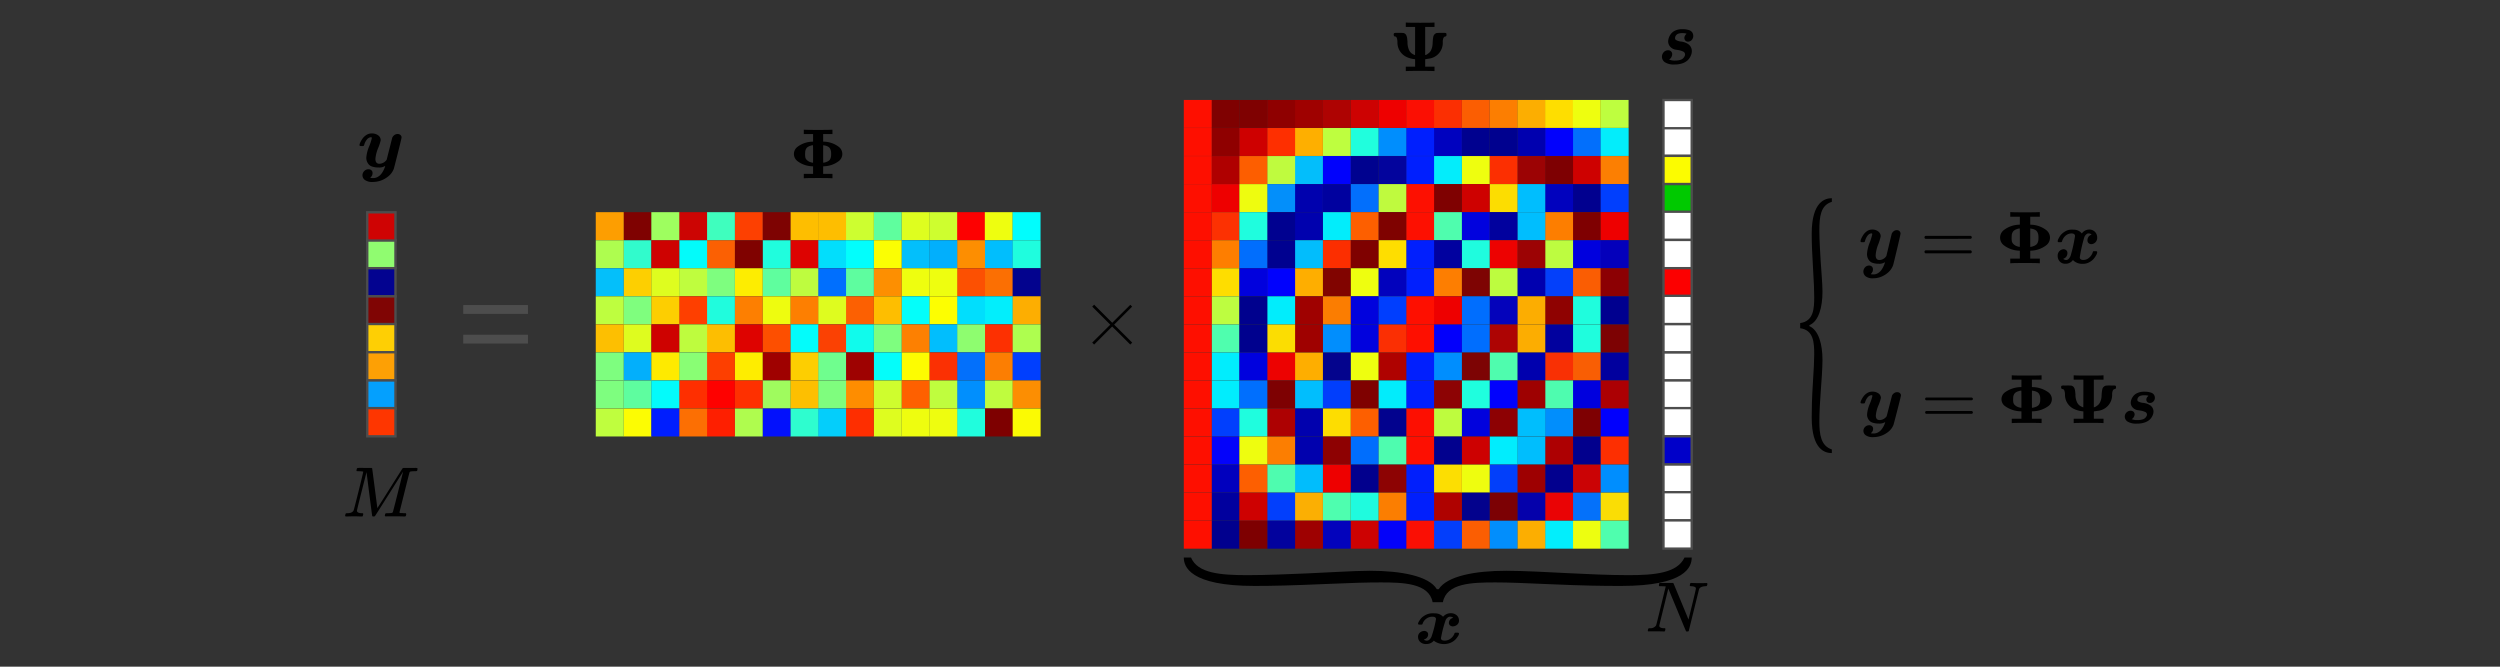 <svg id="图层_1" data-name="图层 1" xmlns="http://www.w3.org/2000/svg" viewBox="0 0 425.197 113.386">
  <rect x="0" y="0" width="425.197" height="113.386" fill="#333333" stroke="none"/>
  <defs>
    <style>
      .cls-1 {
        fill: #90fc70;
      }

      .cls-1, .cls-119, .cls-120, .cls-121, .cls-122, .cls-123, .cls-124, .cls-2, .cls-3, .cls-4, .cls-5, .cls-6, .cls-7, .cls-8 {
        stroke: #4d4d4d;
        stroke-miterlimit: 10;
      }

      .cls-1, .cls-120, .cls-121, .cls-122, .cls-123, .cls-124, .cls-2, .cls-3, .cls-4, .cls-5, .cls-6, .cls-7, .cls-8 {
        stroke-width: 0.4px;
      }

      .cls-2 {
        fill: #030390;
      }

      .cls-3 {
        fill: #800504;
      }

      .cls-4 {
        fill: #fecf04;
      }

      .cls-5 {
        fill: #fda005;
      }

      .cls-6 {
        fill: #04a0fe;
      }

      .cls-7 {
        fill: #fe3600;
      }

      .cls-8 {
        fill: #cf0303;
      }

      .cls-9 {
        fill: #31fbcc;
      }

      .cls-10 {
        fill: #fdcf01;
      }

      .cls-11 {
        fill: #7ffe7e;
      }

      .cls-12 {
        fill: #defc1f;
      }

      .cls-13 {
        fill: #03affb;
      }

      .cls-14 {
        fill: #5efd9f;
      }

      .cls-15 {
        fill: #fcfc03;
      }

      .cls-16 {
        fill: #7f0201;
      }

      .cls-17 {
        fill: #aefd4f;
      }

      .cls-18 {
        fill: #04bffa;
      }

      .cls-19 {
        fill: #befe3f;
      }

      .cls-20 {
        fill: #fdbf01;
      }

      .cls-21 {
        fill: #7efe7f;
      }

      .cls-22 {
        fill: #bffe3e;
      }

      .cls-23 {
        fill: #fd9e01;
      }

      .cls-24 {
        fill: #01befd;
      }

      .cls-25 {
        fill: #fb6f03;
      }

      .cls-26 {
        fill: #02eefc;
      }

      .cls-27 {
        fill: #fd3001;
      }

      .cls-28 {
        fill: #fc7e02;
      }

      .cls-29 {
        fill: #bffc3e;
      }

      .cls-30 {
        fill: #7e0000;
      }

      .cls-31 {
        fill: #fd0101;
      }

      .cls-32 {
        fill: #fd8e01;
      }

      .cls-33 {
        fill: #fc5002;
      }

      .cls-34 {
        fill: #01defd;
      }

      .cls-35 {
        fill: #8efd6f;
      }

      .cls-36 {
        fill: #0370fb;
      }

      .cls-37 {
        fill: #018ffd;
      }

      .cls-38 {
        fill: #20fddd;
      }

      .cls-39 {
        fill: #cefe2f;
      }

      .cls-40 {
        fill: #02affc;
      }

      .cls-41 {
        fill: #eefe0f;
      }

      .cls-42 {
        fill: #fdfe01;
      }

      .cls-43 {
        fill: #fb3003;
      }

      .cls-44 {
        fill: #bffd3e;
      }

      .cls-45 {
        fill: #eefd0f;
      }

      .cls-46 {
        fill: #defe1f;
      }

      .cls-47 {
        fill: #03bffb;
      }

      .cls-48 {
        fill: #04fefa;
      }

      .cls-49 {
        fill: #fd8001;
      }

      .cls-50 {
        fill: #fdfc01;
      }

      .cls-51 {
        fill: #fe6000;
      }

      .cls-52 {
        fill: #5ffe9e;
      }

      .cls-53 {
        fill: #fbfe03;
      }

      .cls-54 {
        fill: #fd8f01;
      }

      .cls-55 {
        fill: #febe00;
      }

      .cls-56 {
        fill: #04fdfa;
      }

      .cls-57 {
        fill: #cffd2e;
      }

      .cls-58 {
        fill: #defd1f;
      }

      .cls-59 {
        fill: #02fefc;
      }

      .cls-60 {
        fill: #fc6002;
      }

      .cls-61 {
        fill: #10fbec;
      }

      .cls-62 {
        fill: #9e0201;
      }

      .cls-63 {
        fill: #fe8d00;
      }

      .cls-64 {
        fill: #fe2e00;
      }

      .cls-65 {
        fill: #cdfe30;
      }

      .cls-66 {
        fill: #02defc;
      }

      .cls-67 {
        fill: #006ffe;
      }

      .cls-68 {
        fill: #fb4103;
      }

      .cls-69 {
        fill: #6ffe8e;
      }

      .cls-70 {
        fill: #7ffd7e;
      }

      .cls-71 {
        fill: #04cefb;
      }

      .cls-72 {
        fill: #dd0301;
      }

      .cls-73 {
        fill: #befc3f;
      }

      .cls-74 {
        fill: #fd7f01;
      }

      .cls-75 {
        fill: #03fcfb;
      }

      .cls-76 {
        fill: #fdce01;
      }

      .cls-77 {
        fill: #2efdcf;
      }

      .cls-78 {
        fill: #eefc0f;
      }

      .cls-79 {
        fill: #fd4f00;
      }

      .cls-80 {
        fill: #9f0100;
      }

      .cls-81 {
        fill: #9ffb5e;
      }

      .cls-82 {
        fill: #0311fc;
      }

      .cls-83 {
        fill: #7e0302;
      }

      .cls-84 {
        fill: #800200;
      }

      .cls-85 {
        fill: #fded01;
      }

      .cls-86 {
        fill: #de0300;
      }

      .cls-87 {
        fill: #feed00;
      }

      .cls-88 {
        fill: #fe3000;
      }

      .cls-89 {
        fill: #affc4e;
      }

      .cls-90 {
        fill: #fd4001;
      }

      .cls-91 {
        fill: #fb6003;
      }

      .cls-92 {
        fill: #20fcdd;
      }

      .cls-93 {
        fill: #fdbe01;
      }

      .cls-94 {
        fill: #fd3f00;
      }

      .cls-95 {
        fill: #fe0100;
      }

      .cls-96 {
        fill: #fe1f00;
      }

      .cls-97 {
        fill: #3ffebe;
      }

      .cls-98 {
        fill: #03fbfa;
      }

      .cls-99 {
        fill: #fe3f00;
      }

      .cls-100 {
        fill: #befc3e;
      }

      .cls-101 {
        fill: #89fe74;
      }

      .cls-102 {
        fill: #fe2f00;
      }

      .cls-103 {
        fill: #fc6f03;
      }

      .cls-104 {
        fill: #cc0503;
      }

      .cls-105 {
        fill: #ce0201;
      }

      .cls-106 {
        fill: #ce0200;
      }

      .cls-107 {
        fill: #feea00;
      }

      .cls-108 {
        fill: #03fbfb;
      }

      .cls-109 {
        fill: #001efe;
      }

      .cls-110 {
        fill: #9efe5f;
      }

      .cls-111 {
        fill: #1ffdde;
      }

      .cls-112 {
        fill: #03038e;
      }

      .cls-113 {
        fill: #fdae01;
      }

      .cls-114 {
        fill: #aefe4f;
      }

      .cls-115 {
        fill: #003ffe;
      }

      .cls-116 {
        fill: #fc8e02;
      }

      .cls-117 {
        fill: #fbfa03;
      }

      .cls-118 {
        fill: #01fdfd;
      }

      .cls-119 {
        fill: none;
        stroke-width: 1.5px;
      }

      .cls-120 {
        fill: #fff;
      }

      .cls-121 {
        fill: #fcfc00;
      }

      .cls-122 {
        fill: #00c900;
      }

      .cls-123 {
        fill: #fc0000;
      }

      .cls-124 {
        fill: #0000c9;
      }

      .cls-125 {
        fill: #01edfd;
      }

      .cls-126 {
        fill: #4ffeae;
      }

      .cls-127 {
        fill: #8f0000;
      }

      .cls-128 {
        fill: #af0000;
      }

      .cls-129 {
        fill: #e00;
      }

      .cls-130 {
        fill: #fc3102;
      }

      .cls-131 {
        fill: #fe7e00;
      }

      .cls-132 {
        fill: #fedd00;
      }

      .cls-133 {
        fill: #bdfd40;
      }

      .cls-134 {
        fill: #7f0101;
      }

      .cls-135 {
        fill: #013ffd;
      }

      .cls-136 {
        fill: #0403fa;
      }

      .cls-137 {
        fill: #0100be;
      }

      .cls-138 {
        fill: #01009e;
      }

      .cls-139 {
        fill: #01008e;
      }

      .cls-140 {
        fill: #fe0f00;
      }

      .cls-141 {
        fill: #f95e04;
      }

      .cls-142 {
        fill: #1ffddd;
      }

      .cls-143 {
        fill: #026ffc;
      }

      .cls-144 {
        fill: #ce0100;
      }

      .cls-145 {
        fill: #01008f;
      }

      .cls-146 {
        fill: #7f0001;
      }

      .cls-147 {
        fill: #0000de;
      }

      .cls-148 {
        fill: #fa5d03;
      }

      .cls-149 {
        fill: #fede00;
      }

      .cls-150 {
        fill: #7e0002;
      }

      .cls-151 {
        fill: #02008d;
      }

      .cls-152 {
        fill: #cb0305;
      }

      .cls-153 {
        fill: #0471fa;
      }

      .cls-154 {
        fill: #edfe10;
      }

      .cls-155 {
        fill: #f93004;
      }

      .cls-156 {
        fill: #01019e;
      }

      .cls-157 {
        fill: #0202fc;
      }

      .cls-158 {
        fill: #0102be;
      }

      .cls-159 {
        fill: #fd7e00;
      }

      .cls-160 {
        fill: #bdfc40;
      }

      .cls-161 {
        fill: #0440fa;
      }

      .cls-162 {
        fill: #8f0201;
      }

      .cls-163 {
        fill: #fcae01;
      }

      .cls-164 {
        fill: #4efcaf;
      }

      .cls-165 {
        fill: #018efc;
      }

      .cls-166 {
        fill: #ad0002;
      }

      .cls-167 {
        fill: #02008e;
      }

      .cls-168 {
        fill: #ea0305;
      }

      .cls-169 {
        fill: #0000ae;
      }

      .cls-170 {
        fill: #fcad01;
      }

      .cls-171 {
        fill: #0000af;
      }

      .cls-172 {
        fill: #9c0304;
      }

      .cls-173 {
        fill: #00befe;
      }

      .cls-174 {
        fill: #fc7e01;
      }

      .cls-175 {
        fill: #9e0101;
      }

      .cls-176 {
        fill: #00befd;
      }

      .cls-177 {
        fill: #9e0001;
      }

      .cls-178 {
        fill: #0501ab;
      }

      .cls-179 {
        fill: #4ffcae;
      }

      .cls-180 {
        fill: #ad0403;
      }

      .cls-181 {
        fill: #00018f;
      }

      .cls-182 {
        fill: #fc2f01;
      }

      .cls-183 {
        fill: #fcdd01;
      }

      .cls-184 {
        fill: #ed0201;
      }

      .cls-185 {
        fill: #bdfc3f;
      }

      .cls-186 {
        fill: #0403bb;
      }

      .cls-187 {
        fill: #fb5e02;
      }

      .cls-188 {
        fill: #0102fd;
      }

      .cls-189 {
        fill: #8d0103;
      }

      .cls-190 {
        fill: #023ffa;
      }

      .cls-191 {
        fill: #7c0104;
      }

      .cls-192 {
        fill: #028efc;
      }

      .cls-193 {
        fill: #7d0404;
      }

      .cls-194 {
        fill: #006efe;
      }

      .cls-195 {
        fill: #0102de;
      }

      .cls-196 {
        fill: #1ffcde;
      }

      .cls-197 {
        fill: #7e0403;
      }

      .cls-198 {
        fill: #1ffede;
      }

      .cls-199 {
        fill: #0102dd;
      }

      .cls-200 {
        fill: #cd0101;
      }

      .cls-201 {
        fill: #03028d;
      }

      .cls-202 {
        fill: #008efe;
      }

      .cls-203 {
        fill: #0300fb;
      }

      .cls-204 {
        fill: #0002bf;
      }

      .cls-205 {
        fill: #03edfb;
      }

      .cls-206 {
        fill: #4ffdae;
      }

      .cls-207 {
        fill: #01019f;
      }

      .cls-208 {
        fill: #fd7e01;
      }

      .cls-209 {
        fill: #fb2f02;
      }

      .cls-210 {
        fill: #8d0304;
      }

      .cls-211 {
        fill: #02018e;
      }

      .cls-212 {
        fill: #fcde02;
      }

      .cls-213 {
        fill: #af0200;
      }

      .cls-214 {
        fill: #033efb;
      }

      .cls-215 {
        fill: #011ffd;
      }

      .cls-216 {
        fill: #001ffe;
      }

      .cls-217 {
        fill: #fd1001;
      }

      .cls-218 {
        fill: #fb0f03;
      }

      .cls-219 {
        fill: #fd0f01;
      }

      .cls-220 {
        fill: #011ffc;
      }

      .cls-221 {
        fill: #fa0f04;
      }

      .cls-222 {
        fill: #fb2f03;
      }

      .cls-223 {
        fill: #008efd;
      }

      .cls-224 {
        fill: #03049d;
      }

      .cls-225 {
        fill: #bffa3e;
      }

      .cls-226 {
        fill: #7f0200;
      }

      .cls-227 {
        fill: #0202bd;
      }

      .cls-228 {
        fill: #003efe;
      }

      .cls-229 {
        fill: #02ecfb;
      }

      .cls-230 {
        fill: #02028e;
      }

      .cls-231 {
        fill: #8d0303;
      }

      .cls-232 {
        fill: #fb7e01;
      }

      .cls-233 {
        fill: #0402f9;
      }

      .cls-234 {
        fill: #20fedd;
      }

      .cls-235 {
        fill: #00028f;
      }

      .cls-236 {
        fill: #fd5f00;
      }

      .cls-237 {
        fill: #7f0100;
      }

      .cls-238 {
        fill: #cd0202;
      }

      .cls-239 {
        fill: #006efd;
      }

      .cls-240 {
        fill: #1ffbde;
      }

      .cls-241 {
        fill: #04048d;
      }

      .cls-242 {
        fill: #018efd;
      }

      .cls-243 {
        fill: #0102fc;
      }

      .cls-244 {
        fill: #00019f;
      }

      .cls-245 {
        fill: #02edfb;
      }

      .cls-246 {
        fill: #fc2e00;
      }

      .cls-247 {
        fill: #810400;
      }

      .cls-248 {
        fill: #fb7d01;
      }

      .cls-249 {
        fill: #ae0302;
      }

      .cls-250 {
        fill: #013efc;
      }

      .cls-251 {
        fill: #fddd01;
      }

      .cls-252 {
        fill: #8e0102;
      }

      .cls-253 {
        fill: #4efeaf;
      }

      .cls-254 {
        fill: #0303bc;
      }

      .cls-255 {
        fill: #feae00;
      }

      .cls-256 {
        fill: #feaf00;
      }

      .cls-257 {
        fill: #03befb;
      }

      .cls-258 {
        fill: #0001ae;
      }

      .cls-259 {
        fill: #02bdfc;
      }

      .cls-260 {
        fill: #0101ae;
      }

      .cls-261 {
        fill: #01bdfc;
      }

      .cls-262 {
        fill: #fbaf03;
      }

      .cls-263 {
        fill: #fbdd02;
      }

      .cls-264 {
        fill: #bffb3e;
      }

      .cls-265 {
        fill: #038ffa;
      }

      .cls-266 {
        fill: #000190;
      }

      .cls-267 {
        fill: #01edfc;
      }

      .cls-268 {
        fill: #7e0102;
      }

      .cls-269 {
        fill: #ad0102;
      }

      .cls-270 {
        fill: #023ffc;
      }

      .cls-271 {
        fill: #02029d;
      }

      .cls-272 {
        fill: #0001de;
      }

      .cls-273 {
        fill: #00018e;
      }

      .cls-274 {
        fill: #ce0000;
      }

      .cls-275 {
        fill: #fd5e00;
      }

      .cls-276 {
        fill: #016efd;
      }

      .cls-277 {
        fill: #0101dd;
      }

      .cls-278 {
        fill: #fd5f01;
      }

      .cls-279 {
        fill: #ce0101;
      }

      .cls-280 {
        fill: #7e0001;
      }

      .cls-281 {
        fill: #7d0203;
      }

      .cls-282 {
        fill: #fc7f02;
      }

      .cls-283 {
        fill: #0400bb;
      }

      .cls-284 {
        fill: #8c0003;
      }

      .cls-285 {
        fill: #00008f;
      }

      .cls-286 {
        fill: #ac0003;
      }

      .cls-287 {
        fill: #0100fd;
      }

      .cls-288 {
        fill: #fd2f01;
      }

      .cls-289 {
        fill: #fadd05;
      }
    </style>
  </defs>
  <title>[OPTSx0011]_Compressive_Sensing_Observation_Matrix</title>
  <g>
    <g>
      <rect class="cls-1" x="62.46" y="40.809" width="4.8" height="4.8"/>
      <rect class="cls-2" x="62.46" y="45.609" width="4.8" height="4.8"/>
      <rect class="cls-3" x="62.46" y="50.409" width="4.8" height="4.8"/>
      <rect class="cls-4" x="62.46" y="55.109" width="4.8" height="4.8"/>
      <rect class="cls-5" x="62.46" y="59.909" width="4.8" height="4.8"/>
      <rect class="cls-6" x="62.46" y="64.709" width="4.8" height="4.8"/>
      <rect class="cls-7" x="62.46" y="69.409" width="4.8" height="4.8"/>
      <rect class="cls-8" x="62.46" y="36.109" width="4.8" height="4.8"/>
    </g>
    <g>
      <rect class="cls-9" x="106.054" y="40.856" width="4.751" height="4.751"/>
      <rect class="cls-10" x="106.054" y="45.627" width="4.751" height="4.751"/>
      <rect class="cls-11" x="106.054" y="50.398" width="4.751" height="4.751"/>
      <rect class="cls-12" x="106.054" y="55.169" width="4.751" height="4.751"/>
      <rect class="cls-13" x="106.054" y="59.94" width="4.751" height="4.751"/>
      <rect class="cls-14" x="106.054" y="64.711" width="4.751" height="4.751"/>
      <rect class="cls-15" x="106.054" y="69.483" width="4.751" height="4.751"/>
      <rect class="cls-16" x="106.054" y="36.085" width="4.751" height="4.751"/>
      <rect class="cls-17" x="101.327" y="40.856" width="4.751" height="4.751"/>
      <rect class="cls-18" x="101.327" y="45.627" width="4.751" height="4.751"/>
      <rect class="cls-19" x="101.327" y="50.398" width="4.751" height="4.751"/>
      <rect class="cls-20" x="101.327" y="55.169" width="4.751" height="4.751"/>
      <rect class="cls-21" x="101.327" y="59.94" width="4.751" height="4.751"/>
      <rect class="cls-21" x="101.327" y="64.711" width="4.751" height="4.751"/>
      <rect class="cls-22" x="101.327" y="69.483" width="4.751" height="4.751"/>
      <rect class="cls-23" x="101.327" y="36.085" width="4.751" height="4.751"/>
      <rect class="cls-24" x="167.509" y="40.856" width="4.751" height="4.751"/>
      <rect class="cls-25" x="167.509" y="45.627" width="4.751" height="4.751"/>
      <rect class="cls-26" x="167.509" y="50.398" width="4.751" height="4.751"/>
      <rect class="cls-27" x="167.509" y="55.169" width="4.751" height="4.751"/>
      <rect class="cls-28" x="167.509" y="59.94" width="4.751" height="4.751"/>
      <rect class="cls-29" x="167.509" y="64.711" width="4.751" height="4.751"/>
      <rect class="cls-30" x="167.509" y="69.483" width="4.751" height="4.751"/>
      <rect class="cls-31" x="162.769" y="36.085" width="4.751" height="4.751"/>
      <rect class="cls-32" x="162.781" y="40.856" width="4.751" height="4.751"/>
      <rect class="cls-33" x="162.781" y="45.627" width="4.751" height="4.751"/>
      <rect class="cls-34" x="162.781" y="50.398" width="4.751" height="4.751"/>
      <rect class="cls-35" x="162.781" y="55.169" width="4.751" height="4.751"/>
      <rect class="cls-36" x="162.781" y="59.94" width="4.751" height="4.751"/>
      <rect class="cls-37" x="162.781" y="64.711" width="4.751" height="4.751"/>
      <rect class="cls-38" x="162.781" y="69.483" width="4.751" height="4.751"/>
      <rect class="cls-39" x="158.042" y="36.085" width="4.751" height="4.751"/>
      <rect class="cls-40" x="158.054" y="40.856" width="4.751" height="4.751"/>
      <rect class="cls-41" x="158.054" y="45.627" width="4.751" height="4.751"/>
      <rect class="cls-42" x="158.054" y="50.398" width="4.751" height="4.751"/>
      <rect class="cls-24" x="158.054" y="55.169" width="4.751" height="4.751"/>
      <rect class="cls-43" x="158.054" y="59.94" width="4.751" height="4.751"/>
      <rect class="cls-44" x="158.054" y="64.711" width="4.751" height="4.751"/>
      <rect class="cls-45" x="158.054" y="69.483" width="4.751" height="4.751"/>
      <rect class="cls-46" x="153.315" y="36.085" width="4.751" height="4.751"/>
      <rect class="cls-47" x="153.327" y="40.856" width="4.751" height="4.751"/>
      <rect class="cls-41" x="153.327" y="45.627" width="4.751" height="4.751"/>
      <rect class="cls-48" x="153.327" y="50.398" width="4.751" height="4.751"/>
      <rect class="cls-49" x="153.327" y="55.169" width="4.751" height="4.751"/>
      <rect class="cls-50" x="153.327" y="59.94" width="4.751" height="4.751"/>
      <rect class="cls-51" x="153.327" y="64.711" width="4.751" height="4.751"/>
      <rect class="cls-45" x="153.327" y="69.483" width="4.751" height="4.751"/>
      <rect class="cls-52" x="148.588" y="36.085" width="4.751" height="4.751"/>
      <rect class="cls-53" x="148.6" y="40.856" width="4.751" height="4.751"/>
      <rect class="cls-54" x="148.6" y="45.627" width="4.751" height="4.751"/>
      <rect class="cls-55" x="148.6" y="50.398" width="4.751" height="4.751"/>
      <rect class="cls-21" x="148.6" y="55.169" width="4.751" height="4.751"/>
      <rect class="cls-56" x="148.6" y="59.94" width="4.751" height="4.751"/>
      <rect class="cls-57" x="148.6" y="64.711" width="4.751" height="4.751"/>
      <rect class="cls-58" x="148.6" y="69.483" width="4.751" height="4.751"/>
      <rect class="cls-59" x="143.872" y="40.856" width="4.751" height="4.751"/>
      <rect class="cls-14" x="143.872" y="45.627" width="4.751" height="4.751"/>
      <rect class="cls-60" x="143.872" y="50.398" width="4.751" height="4.751"/>
      <rect class="cls-61" x="143.872" y="55.169" width="4.751" height="4.751"/>
      <rect class="cls-62" x="143.872" y="59.94" width="4.751" height="4.751"/>
      <rect class="cls-63" x="143.872" y="64.711" width="4.751" height="4.751"/>
      <rect class="cls-64" x="143.872" y="69.483" width="4.751" height="4.751"/>
      <rect class="cls-65" x="143.872" y="36.085" width="4.751" height="4.751"/>
      <rect class="cls-66" x="139.145" y="40.856" width="4.751" height="4.751"/>
      <rect class="cls-67" x="139.145" y="45.627" width="4.751" height="4.751"/>
      <rect class="cls-12" x="139.145" y="50.398" width="4.751" height="4.751"/>
      <rect class="cls-68" x="139.145" y="55.169" width="4.751" height="4.751"/>
      <rect class="cls-69" x="139.145" y="59.94" width="4.751" height="4.751"/>
      <rect class="cls-70" x="139.145" y="64.711" width="4.751" height="4.751"/>
      <rect class="cls-71" x="139.145" y="69.483" width="4.751" height="4.751"/>
      <rect class="cls-55" x="139.145" y="36.085" width="4.751" height="4.751"/>
      <rect class="cls-72" x="134.418" y="40.856" width="4.751" height="4.751"/>
      <rect class="cls-73" x="134.418" y="45.627" width="4.751" height="4.751"/>
      <rect class="cls-74" x="134.418" y="50.398" width="4.751" height="4.751"/>
      <rect class="cls-75" x="134.418" y="55.169" width="4.751" height="4.751"/>
      <rect class="cls-76" x="134.418" y="59.94" width="4.751" height="4.751"/>
      <rect class="cls-20" x="134.418" y="64.711" width="4.751" height="4.751"/>
      <rect class="cls-77" x="134.418" y="69.483" width="4.751" height="4.751"/>
      <rect class="cls-55" x="134.418" y="36.085" width="4.751" height="4.751"/>
      <rect class="cls-38" x="129.69" y="40.856" width="4.751" height="4.751"/>
      <rect class="cls-52" x="129.69" y="45.627" width="4.751" height="4.751"/>
      <rect class="cls-78" x="129.69" y="50.398" width="4.751" height="4.751"/>
      <rect class="cls-79" x="129.69" y="55.169" width="4.751" height="4.751"/>
      <rect class="cls-80" x="129.69" y="59.94" width="4.751" height="4.751"/>
      <rect class="cls-81" x="129.69" y="64.711" width="4.751" height="4.751"/>
      <rect class="cls-82" x="129.69" y="69.483" width="4.751" height="4.751"/>
      <rect class="cls-83" x="129.69" y="36.085" width="4.751" height="4.751"/>
      <rect class="cls-84" x="124.963" y="40.856" width="4.751" height="4.751"/>
      <rect class="cls-85" x="124.963" y="45.627" width="4.751" height="4.751"/>
      <rect class="cls-74" x="124.963" y="50.398" width="4.751" height="4.751"/>
      <rect class="cls-86" x="124.963" y="55.169" width="4.751" height="4.751"/>
      <rect class="cls-87" x="124.963" y="59.94" width="4.751" height="4.751"/>
      <rect class="cls-88" x="124.963" y="64.711" width="4.751" height="4.751"/>
      <rect class="cls-89" x="124.963" y="69.483" width="4.751" height="4.751"/>
      <rect class="cls-90" x="124.963" y="36.085" width="4.751" height="4.751"/>
      <rect class="cls-91" x="120.236" y="40.856" width="4.751" height="4.751"/>
      <rect class="cls-21" x="120.236" y="45.627" width="4.751" height="4.751"/>
      <rect class="cls-92" x="120.236" y="50.398" width="4.751" height="4.751"/>
      <rect class="cls-93" x="120.236" y="55.169" width="4.751" height="4.751"/>
      <rect class="cls-94" x="120.236" y="59.94" width="4.751" height="4.751"/>
      <rect class="cls-95" x="120.236" y="64.711" width="4.751" height="4.751"/>
      <rect class="cls-96" x="120.236" y="69.483" width="4.751" height="4.751"/>
      <rect class="cls-97" x="120.236" y="36.085" width="4.751" height="4.751"/>
      <rect class="cls-98" x="115.509" y="40.856" width="4.751" height="4.751"/>
      <rect class="cls-44" x="115.509" y="45.627" width="4.751" height="4.751"/>
      <rect class="cls-99" x="115.509" y="50.398" width="4.751" height="4.751"/>
      <rect class="cls-100" x="115.509" y="55.169" width="4.751" height="4.751"/>
      <rect class="cls-101" x="115.509" y="59.94" width="4.751" height="4.751"/>
      <rect class="cls-102" x="115.509" y="64.711" width="4.751" height="4.751"/>
      <rect class="cls-103" x="115.509" y="69.483" width="4.751" height="4.751"/>
      <rect class="cls-104" x="115.509" y="36.085" width="4.751" height="4.751"/>
      <rect class="cls-105" x="110.781" y="40.856" width="4.751" height="4.751"/>
      <rect class="cls-58" x="110.781" y="45.627" width="4.751" height="4.751"/>
      <rect class="cls-76" x="110.781" y="50.398" width="4.751" height="4.751"/>
      <rect class="cls-106" x="110.781" y="55.169" width="4.751" height="4.751"/>
      <rect class="cls-107" x="110.781" y="59.94" width="4.751" height="4.751"/>
      <rect class="cls-108" x="110.781" y="64.711" width="4.751" height="4.751"/>
      <rect class="cls-109" x="110.781" y="69.483" width="4.751" height="4.751"/>
      <rect class="cls-110" x="110.781" y="36.085" width="4.751" height="4.751"/>
      <rect class="cls-111" x="172.236" y="40.856" width="4.751" height="4.751"/>
      <rect class="cls-112" x="172.236" y="45.627" width="4.751" height="4.751"/>
      <rect class="cls-113" x="172.236" y="50.398" width="4.751" height="4.751"/>
      <rect class="cls-114" x="172.236" y="55.169" width="4.751" height="4.751"/>
      <rect class="cls-115" x="172.236" y="59.94" width="4.751" height="4.751"/>
      <rect class="cls-116" x="172.236" y="64.711" width="4.751" height="4.751"/>
      <rect class="cls-117" x="172.236" y="69.483" width="4.751" height="4.751"/>
      <rect class="cls-41" x="167.497" y="36.085" width="4.751" height="4.751"/>
      <rect class="cls-118" x="172.224" y="36.085" width="4.751" height="4.751"/>
    </g>
    <g>
      <line class="cls-119" x1="78.79" y1="52.637" x2="89.796" y2="52.637"/>
      <line class="cls-119" x1="78.79" y1="57.682" x2="89.796" y2="57.682"/>
    </g>
    <path d="M141.361,26.188a3.253,3.253,0,0,0-.023-.433,1.614,1.614,0,0,0-.129-.409.876.876,0,0,0-.363-.397,1.787,1.787,0,0,0-.668-.217l-.164-.036q-.012,0-.012,1.492t.012,1.492a2.052,2.052,0,0,0,.469-.108,1.605,1.605,0,0,0,.481-.241.823.823,0,0,0,.27-.349,1.612,1.612,0,0,0,.106-.373A3.139,3.139,0,0,0,141.361,26.188ZM138.289,27.68V26.188q0-1.492-.023-1.492a1.457,1.457,0,0,0-.422.096,1.578,1.578,0,0,0-.504.241.9.9,0,0,0-.281.361,1.195,1.195,0,0,0-.106.373q-.012.156-.023.421a3.661,3.661,0,0,0,.035.565.885.885,0,0,0,.246.445,1.521,1.521,0,0,0,.598.373,2.052,2.052,0,0,0,.469.108q.012,0,.012-1.492Zm3.131,2.635q-.317-.036-2.275-.036t-2.275.036h-.164v-.746H138.289V28.294l-.164-.012a4.382,4.382,0,0,1-2.474-.866,1.523,1.523,0,0,1,0-2.454,4.382,4.382,0,0,1,2.474-.866l.164-.012V22.807h-1.583v-.746h.164q.317.036,2.275.036t2.275-.036h.164v.746h-1.583v1.275l.164.012a4.382,4.382,0,0,1,2.474.866,1.523,1.523,0,0,1,0,2.454,4.382,4.382,0,0,1-2.474.866l-.164.012V29.569h1.583v.746Z"/>
    <g>
      <rect class="cls-120" x="282.924" y="59.909" width="4.8" height="4.8"/>
      <rect class="cls-120" x="282.924" y="55.109" width="4.8" height="4.8"/>
      <rect class="cls-120" x="282.924" y="21.709" width="4.8" height="4.8"/>
      <rect class="cls-121" x="282.924" y="26.509" width="4.8" height="4.8"/>
      <rect class="cls-122" x="282.924" y="31.309" width="4.8" height="4.8"/>
      <rect class="cls-120" x="282.924" y="36.009" width="4.8" height="4.8"/>
      <rect class="cls-120" x="282.924" y="40.809" width="4.8" height="4.8"/>
      <rect class="cls-123" x="282.924" y="45.609" width="4.8" height="4.8"/>
      <rect class="cls-120" x="282.924" y="50.309" width="4.8" height="4.8"/>
      <rect class="cls-120" x="282.924" y="17.009" width="4.8" height="4.8"/>
      <rect class="cls-120" x="282.924" y="64.709" width="4.8" height="4.8"/>
      <rect class="cls-120" x="282.924" y="69.409" width="4.8" height="4.8"/>
      <rect class="cls-124" x="282.924" y="74.209" width="4.8" height="4.8"/>
      <rect class="cls-120" x="282.924" y="79.009" width="4.8" height="4.8"/>
      <rect class="cls-120" x="282.924" y="83.709" width="4.8" height="4.8"/>
      <rect class="cls-120" x="282.924" y="88.509" width="4.8" height="4.8"/>
    </g>
    <g>
      <rect class="cls-125" x="206.065" y="59.94" width="4.751" height="4.751"/>
      <rect class="cls-126" x="206.065" y="55.169" width="4.751" height="4.751"/>
      <rect class="cls-127" x="206.065" y="21.772" width="4.751" height="4.751"/>
      <rect class="cls-128" x="206.065" y="26.543" width="4.751" height="4.751"/>
      <rect class="cls-129" x="206.065" y="31.314" width="4.751" height="4.751"/>
      <rect class="cls-130" x="206.065" y="36.085" width="4.751" height="4.751"/>
      <rect class="cls-131" x="206.065" y="40.856" width="4.751" height="4.751"/>
      <rect class="cls-132" x="206.065" y="45.627" width="4.751" height="4.751"/>
      <rect class="cls-133" x="206.065" y="50.398" width="4.751" height="4.751"/>
      <rect class="cls-134" x="206.065" y="17" width="4.751" height="4.751"/>
      <rect class="cls-125" x="206.065" y="64.711" width="4.751" height="4.751"/>
      <rect class="cls-135" x="206.065" y="69.483" width="4.751" height="4.751"/>
      <rect class="cls-136" x="206.065" y="74.254" width="4.751" height="4.751"/>
      <rect class="cls-137" x="206.065" y="79.025" width="4.751" height="4.751"/>
      <rect class="cls-138" x="206.065" y="83.796" width="4.751" height="4.751"/>
      <rect class="cls-139" x="206.065" y="88.567" width="4.751" height="4.751"/>
      <rect class="cls-140" x="201.338" y="59.94" width="4.751" height="4.751"/>
      <rect class="cls-140" x="201.338" y="55.169" width="4.751" height="4.751"/>
      <rect class="cls-140" x="201.338" y="21.772" width="4.751" height="4.751"/>
      <rect class="cls-140" x="201.338" y="26.543" width="4.751" height="4.751"/>
      <rect class="cls-140" x="201.338" y="31.314" width="4.751" height="4.751"/>
      <rect class="cls-140" x="201.338" y="36.085" width="4.751" height="4.751"/>
      <rect class="cls-140" x="201.338" y="40.856" width="4.751" height="4.751"/>
      <rect class="cls-140" x="201.338" y="45.627" width="4.751" height="4.751"/>
      <rect class="cls-140" x="201.338" y="50.398" width="4.751" height="4.751"/>
      <rect class="cls-140" x="201.338" y="17" width="4.751" height="4.751"/>
      <rect class="cls-140" x="201.338" y="64.711" width="4.751" height="4.751"/>
      <rect class="cls-140" x="201.338" y="69.483" width="4.751" height="4.751"/>
      <rect class="cls-140" x="201.338" y="74.254" width="4.751" height="4.751"/>
      <rect class="cls-140" x="201.338" y="79.025" width="4.751" height="4.751"/>
      <rect class="cls-140" x="201.338" y="83.796" width="4.751" height="4.751"/>
      <rect class="cls-140" x="201.338" y="88.567" width="4.751" height="4.751"/>
      <rect class="cls-141" x="267.519" y="59.94" width="4.751" height="4.751"/>
      <rect class="cls-142" x="267.519" y="55.169" width="4.751" height="4.751"/>
      <rect class="cls-143" x="267.519" y="21.772" width="4.751" height="4.751"/>
      <rect class="cls-144" x="267.519" y="26.543" width="4.751" height="4.751"/>
      <rect class="cls-145" x="267.519" y="31.314" width="4.751" height="4.751"/>
      <rect class="cls-146" x="267.519" y="36.085" width="4.751" height="4.751"/>
      <rect class="cls-147" x="267.519" y="40.856" width="4.751" height="4.751"/>
      <rect class="cls-148" x="267.519" y="45.627" width="4.751" height="4.751"/>
      <rect class="cls-142" x="267.519" y="50.398" width="4.751" height="4.751"/>
      <rect class="cls-149" x="262.78" y="17" width="4.751" height="4.751"/>
      <rect class="cls-147" x="267.519" y="64.711" width="4.751" height="4.751"/>
      <rect class="cls-150" x="267.519" y="69.483" width="4.751" height="4.751"/>
      <rect class="cls-151" x="267.519" y="74.254" width="4.751" height="4.751"/>
      <rect class="cls-152" x="267.519" y="79.025" width="4.751" height="4.751"/>
      <rect class="cls-153" x="267.519" y="83.796" width="4.751" height="4.751"/>
      <rect class="cls-154" x="267.519" y="88.567" width="4.751" height="4.751"/>
      <rect class="cls-155" x="262.792" y="59.94" width="4.751" height="4.751"/>
      <rect class="cls-156" x="262.792" y="55.169" width="4.751" height="4.751"/>
      <rect class="cls-157" x="262.792" y="21.772" width="4.751" height="4.751"/>
      <rect class="cls-150" x="262.792" y="26.543" width="4.751" height="4.751"/>
      <rect class="cls-158" x="262.792" y="31.314" width="4.751" height="4.751"/>
      <rect class="cls-159" x="262.792" y="36.085" width="4.751" height="4.751"/>
      <rect class="cls-160" x="262.792" y="40.856" width="4.751" height="4.751"/>
      <rect class="cls-161" x="262.792" y="45.627" width="4.751" height="4.751"/>
      <rect class="cls-162" x="262.792" y="50.398" width="4.751" height="4.751"/>
      <rect class="cls-163" x="258.053" y="17" width="4.751" height="4.751"/>
      <rect class="cls-164" x="262.792" y="64.711" width="4.751" height="4.751"/>
      <rect class="cls-165" x="262.792" y="69.483" width="4.751" height="4.751"/>
      <rect class="cls-166" x="262.792" y="74.254" width="4.751" height="4.751"/>
      <rect class="cls-167" x="262.792" y="79.025" width="4.751" height="4.751"/>
      <rect class="cls-168" x="262.792" y="83.796" width="4.751" height="4.751"/>
      <rect class="cls-26" x="262.792" y="88.567" width="4.751" height="4.751"/>
      <rect class="cls-169" x="258.065" y="59.94" width="4.751" height="4.751"/>
      <rect class="cls-170" x="258.065" y="55.169" width="4.751" height="4.751"/>
      <rect class="cls-171" x="258.065" y="21.772" width="4.751" height="4.751"/>
      <rect class="cls-172" x="258.065" y="26.543" width="4.751" height="4.751"/>
      <rect class="cls-173" x="258.065" y="31.314" width="4.751" height="4.751"/>
      <rect class="cls-173" x="258.065" y="36.085" width="4.751" height="4.751"/>
      <rect class="cls-172" x="258.065" y="40.856" width="4.751" height="4.751"/>
      <rect class="cls-171" x="258.065" y="45.627" width="4.751" height="4.751"/>
      <rect class="cls-170" x="258.065" y="50.398" width="4.751" height="4.751"/>
      <rect class="cls-174" x="253.326" y="17" width="4.751" height="4.751"/>
      <rect class="cls-175" x="258.065" y="64.711" width="4.751" height="4.751"/>
      <rect class="cls-176" x="258.065" y="69.483" width="4.751" height="4.751"/>
      <rect class="cls-176" x="258.065" y="74.254" width="4.751" height="4.751"/>
      <rect class="cls-177" x="258.065" y="79.025" width="4.751" height="4.751"/>
      <rect class="cls-178" x="258.065" y="83.796" width="4.751" height="4.751"/>
      <rect class="cls-163" x="258.065" y="88.567" width="4.751" height="4.751"/>
      <rect class="cls-179" x="253.338" y="59.94" width="4.751" height="4.751"/>
      <rect class="cls-180" x="253.338" y="55.169" width="4.751" height="4.751"/>
      <rect class="cls-181" x="253.338" y="21.772" width="4.751" height="4.751"/>
      <rect class="cls-182" x="253.338" y="26.543" width="4.751" height="4.751"/>
      <rect class="cls-183" x="253.338" y="31.314" width="4.751" height="4.751"/>
      <rect class="cls-156" x="253.338" y="36.085" width="4.751" height="4.751"/>
      <rect class="cls-184" x="253.338" y="40.856" width="4.751" height="4.751"/>
      <rect class="cls-185" x="253.338" y="45.627" width="4.751" height="4.751"/>
      <rect class="cls-186" x="253.338" y="50.398" width="4.751" height="4.751"/>
      <rect class="cls-187" x="248.598" y="17" width="4.751" height="4.751"/>
      <rect class="cls-188" x="253.338" y="64.711" width="4.751" height="4.751"/>
      <rect class="cls-189" x="253.338" y="69.483" width="4.751" height="4.751"/>
      <rect class="cls-125" x="253.338" y="74.254" width="4.751" height="4.751"/>
      <rect class="cls-190" x="253.338" y="79.025" width="4.751" height="4.751"/>
      <rect class="cls-191" x="253.338" y="83.796" width="4.751" height="4.751"/>
      <rect class="cls-192" x="253.338" y="88.567" width="4.751" height="4.751"/>
      <rect class="cls-193" x="248.61" y="59.94" width="4.751" height="4.751"/>
      <rect class="cls-194" x="248.61" y="55.169" width="4.751" height="4.751"/>
      <rect class="cls-181" x="248.61" y="21.772" width="4.751" height="4.751"/>
      <rect class="cls-41" x="248.61" y="26.543" width="4.751" height="4.751"/>
      <rect class="cls-144" x="248.61" y="31.314" width="4.751" height="4.751"/>
      <rect class="cls-195" x="248.61" y="36.085" width="4.751" height="4.751"/>
      <rect class="cls-196" x="248.61" y="40.856" width="4.751" height="4.751"/>
      <rect class="cls-197" x="248.61" y="45.627" width="4.751" height="4.751"/>
      <rect class="cls-194" x="248.61" y="50.398" width="4.751" height="4.751"/>
      <rect class="cls-198" x="248.61" y="64.711" width="4.751" height="4.751"/>
      <rect class="cls-199" x="248.61" y="69.483" width="4.751" height="4.751"/>
      <rect class="cls-200" x="248.61" y="74.254" width="4.751" height="4.751"/>
      <rect class="cls-45" x="248.61" y="79.025" width="4.751" height="4.751"/>
      <rect class="cls-201" x="248.61" y="83.796" width="4.751" height="4.751"/>
      <rect class="cls-187" x="248.61" y="88.567" width="4.751" height="4.751"/>
      <rect class="cls-202" x="243.883" y="59.94" width="4.751" height="4.751"/>
      <rect class="cls-203" x="243.883" y="55.169" width="4.751" height="4.751"/>
      <rect class="cls-204" x="243.883" y="21.772" width="4.751" height="4.751"/>
      <rect class="cls-205" x="243.883" y="26.543" width="4.751" height="4.751"/>
      <rect class="cls-134" x="243.883" y="31.314" width="4.751" height="4.751"/>
      <rect class="cls-206" x="243.883" y="36.085" width="4.751" height="4.751"/>
      <rect class="cls-207" x="243.883" y="40.856" width="4.751" height="4.751"/>
      <rect class="cls-208" x="243.883" y="45.627" width="4.751" height="4.751"/>
      <rect class="cls-129" x="243.883" y="50.398" width="4.751" height="4.751"/>
      <rect class="cls-209" x="243.883" y="17" width="4.751" height="4.751"/>
      <rect class="cls-210" x="243.883" y="64.711" width="4.751" height="4.751"/>
      <rect class="cls-100" x="243.883" y="69.483" width="4.751" height="4.751"/>
      <rect class="cls-211" x="243.883" y="74.254" width="4.751" height="4.751"/>
      <rect class="cls-212" x="243.883" y="79.025" width="4.751" height="4.751"/>
      <rect class="cls-213" x="243.883" y="83.796" width="4.751" height="4.751"/>
      <rect class="cls-214" x="243.883" y="88.567" width="4.751" height="4.751"/>
      <rect class="cls-215" x="239.156" y="59.94" width="4.751" height="4.751"/>
      <rect class="cls-140" x="239.156" y="55.169" width="4.751" height="4.751"/>
      <rect class="cls-216" x="239.156" y="21.772" width="4.751" height="4.751"/>
      <rect class="cls-216" x="239.156" y="26.543" width="4.751" height="4.751"/>
      <rect class="cls-217" x="239.156" y="31.314" width="4.751" height="4.751"/>
      <rect class="cls-217" x="239.156" y="36.085" width="4.751" height="4.751"/>
      <rect class="cls-215" x="239.156" y="40.856" width="4.751" height="4.751"/>
      <rect class="cls-215" x="239.156" y="45.627" width="4.751" height="4.751"/>
      <rect class="cls-140" x="239.156" y="50.398" width="4.751" height="4.751"/>
      <rect class="cls-218" x="239.156" y="17" width="4.751" height="4.751"/>
      <rect class="cls-215" x="239.156" y="64.711" width="4.751" height="4.751"/>
      <rect class="cls-219" x="239.156" y="69.483" width="4.751" height="4.751"/>
      <rect class="cls-219" x="239.156" y="74.254" width="4.751" height="4.751"/>
      <rect class="cls-220" x="239.156" y="79.025" width="4.751" height="4.751"/>
      <rect class="cls-220" x="239.156" y="83.796" width="4.751" height="4.751"/>
      <rect class="cls-221" x="239.156" y="88.567" width="4.751" height="4.751"/>
      <rect class="cls-213" x="234.429" y="59.94" width="4.751" height="4.751"/>
      <rect class="cls-222" x="234.429" y="55.169" width="4.751" height="4.751"/>
      <rect class="cls-223" x="234.429" y="21.772" width="4.751" height="4.751"/>
      <rect class="cls-224" x="234.429" y="26.543" width="4.751" height="4.751"/>
      <rect class="cls-225" x="234.429" y="31.314" width="4.751" height="4.751"/>
      <rect class="cls-226" x="234.429" y="36.085" width="4.751" height="4.751"/>
      <rect class="cls-149" x="234.429" y="40.856" width="4.751" height="4.751"/>
      <rect class="cls-227" x="234.429" y="45.627" width="4.751" height="4.751"/>
      <rect class="cls-228" x="234.429" y="50.398" width="4.751" height="4.751"/>
      <rect class="cls-129" x="234.429" y="17" width="4.751" height="4.751"/>
      <rect class="cls-229" x="234.429" y="64.711" width="4.751" height="4.751"/>
      <rect class="cls-230" x="234.429" y="69.483" width="4.751" height="4.751"/>
      <rect class="cls-164" x="234.429" y="74.254" width="4.751" height="4.751"/>
      <rect class="cls-231" x="234.429" y="79.025" width="4.751" height="4.751"/>
      <rect class="cls-232" x="234.429" y="83.796" width="4.751" height="4.751"/>
      <rect class="cls-233" x="234.429" y="88.567" width="4.751" height="4.751"/>
      <rect class="cls-41" x="229.701" y="59.94" width="4.751" height="4.751"/>
      <rect class="cls-199" x="229.701" y="55.169" width="4.751" height="4.751"/>
      <rect class="cls-234" x="229.701" y="21.772" width="4.751" height="4.751"/>
      <rect class="cls-235" x="229.701" y="26.543" width="4.751" height="4.751"/>
      <rect class="cls-143" x="229.701" y="31.314" width="4.751" height="4.751"/>
      <rect class="cls-236" x="229.701" y="36.085" width="4.751" height="4.751"/>
      <rect class="cls-237" x="229.701" y="40.856" width="4.751" height="4.751"/>
      <rect class="cls-41" x="229.701" y="45.627" width="4.751" height="4.751"/>
      <rect class="cls-199" x="229.701" y="50.398" width="4.751" height="4.751"/>
      <rect class="cls-238" x="229.701" y="17" width="4.751" height="4.751"/>
      <rect class="cls-237" x="229.701" y="64.711" width="4.751" height="4.751"/>
      <rect class="cls-236" x="229.701" y="69.483" width="4.751" height="4.751"/>
      <rect class="cls-239" x="229.701" y="74.254" width="4.751" height="4.751"/>
      <rect class="cls-151" x="229.701" y="79.025" width="4.751" height="4.751"/>
      <rect class="cls-240" x="229.701" y="83.796" width="4.751" height="4.751"/>
      <rect class="cls-238" x="229.701" y="88.567" width="4.751" height="4.751"/>
      <rect class="cls-241" x="224.974" y="59.94" width="4.751" height="4.751"/>
      <rect class="cls-242" x="224.974" y="55.169" width="4.751" height="4.751"/>
      <rect class="cls-19" x="224.974" y="21.772" width="4.751" height="4.751"/>
      <rect class="cls-243" x="224.974" y="26.543" width="4.751" height="4.751"/>
      <rect class="cls-244" x="224.974" y="31.314" width="4.751" height="4.751"/>
      <rect class="cls-245" x="224.974" y="36.085" width="4.751" height="4.751"/>
      <rect class="cls-246" x="224.974" y="40.856" width="4.751" height="4.751"/>
      <rect class="cls-247" x="224.974" y="45.627" width="4.751" height="4.751"/>
      <rect class="cls-248" x="224.974" y="50.398" width="4.751" height="4.751"/>
      <rect class="cls-249" x="224.974" y="17" width="4.751" height="4.751"/>
      <rect class="cls-250" x="224.974" y="64.711" width="4.751" height="4.751"/>
      <rect class="cls-251" x="224.974" y="69.483" width="4.751" height="4.751"/>
      <rect class="cls-252" x="224.974" y="74.254" width="4.751" height="4.751"/>
      <rect class="cls-129" x="224.974" y="79.025" width="4.751" height="4.751"/>
      <rect class="cls-253" x="224.974" y="83.796" width="4.751" height="4.751"/>
      <rect class="cls-254" x="224.974" y="88.567" width="4.751" height="4.751"/>
      <rect class="cls-255" x="220.247" y="59.94" width="4.751" height="4.751"/>
      <rect class="cls-80" x="220.247" y="55.169" width="4.751" height="4.751"/>
      <rect class="cls-256" x="220.247" y="21.772" width="4.751" height="4.751"/>
      <rect class="cls-257" x="220.247" y="26.543" width="4.751" height="4.751"/>
      <rect class="cls-258" x="220.247" y="31.314" width="4.751" height="4.751"/>
      <rect class="cls-258" x="220.247" y="36.085" width="4.751" height="4.751"/>
      <rect class="cls-259" x="220.247" y="40.856" width="4.751" height="4.751"/>
      <rect class="cls-255" x="220.247" y="45.627" width="4.751" height="4.751"/>
      <rect class="cls-80" x="220.247" y="50.398" width="4.751" height="4.751"/>
      <rect class="cls-80" x="220.247" y="17" width="4.751" height="4.751"/>
      <rect class="cls-24" x="220.247" y="64.711" width="4.751" height="4.751"/>
      <rect class="cls-260" x="220.247" y="69.483" width="4.751" height="4.751"/>
      <rect class="cls-260" x="220.247" y="74.254" width="4.751" height="4.751"/>
      <rect class="cls-261" x="220.247" y="79.025" width="4.751" height="4.751"/>
      <rect class="cls-262" x="220.247" y="83.796" width="4.751" height="4.751"/>
      <rect class="cls-175" x="220.247" y="88.567" width="4.751" height="4.751"/>
      <rect class="cls-184" x="215.519" y="59.94" width="4.751" height="4.751"/>
      <rect class="cls-263" x="215.519" y="55.169" width="4.751" height="4.751"/>
      <rect class="cls-102" x="215.519" y="21.772" width="4.751" height="4.751"/>
      <rect class="cls-264" x="215.519" y="26.543" width="4.751" height="4.751"/>
      <rect class="cls-265" x="215.519" y="31.314" width="4.751" height="4.751"/>
      <rect class="cls-266" x="215.519" y="36.085" width="4.751" height="4.751"/>
      <rect class="cls-266" x="215.519" y="40.856" width="4.751" height="4.751"/>
      <rect class="cls-188" x="215.519" y="45.627" width="4.751" height="4.751"/>
      <rect class="cls-267" x="215.519" y="50.398" width="4.751" height="4.751"/>
      <rect class="cls-127" x="215.519" y="17" width="4.751" height="4.751"/>
      <rect class="cls-268" x="215.519" y="64.711" width="4.751" height="4.751"/>
      <rect class="cls-269" x="215.519" y="69.483" width="4.751" height="4.751"/>
      <rect class="cls-174" x="215.519" y="74.254" width="4.751" height="4.751"/>
      <rect class="cls-164" x="215.519" y="79.025" width="4.751" height="4.751"/>
      <rect class="cls-270" x="215.519" y="83.796" width="4.751" height="4.751"/>
      <rect class="cls-271" x="215.519" y="88.567" width="4.751" height="4.751"/>
      <rect class="cls-272" x="210.792" y="59.94" width="4.751" height="4.751"/>
      <rect class="cls-273" x="210.792" y="55.169" width="4.751" height="4.751"/>
      <rect class="cls-274" x="210.792" y="21.772" width="4.751" height="4.751"/>
      <rect class="cls-275" x="210.792" y="26.543" width="4.751" height="4.751"/>
      <rect class="cls-78" x="210.792" y="31.314" width="4.751" height="4.751"/>
      <rect class="cls-111" x="210.792" y="36.085" width="4.751" height="4.751"/>
      <rect class="cls-276" x="210.792" y="40.856" width="4.751" height="4.751"/>
      <rect class="cls-277" x="210.792" y="45.627" width="4.751" height="4.751"/>
      <rect class="cls-273" x="210.792" y="50.398" width="4.751" height="4.751"/>
      <rect class="cls-134" x="210.792" y="17" width="4.751" height="4.751"/>
      <rect class="cls-67" x="210.792" y="64.711" width="4.751" height="4.751"/>
      <rect class="cls-111" x="210.792" y="69.483" width="4.751" height="4.751"/>
      <rect class="cls-45" x="210.792" y="74.254" width="4.751" height="4.751"/>
      <rect class="cls-278" x="210.792" y="79.025" width="4.751" height="4.751"/>
      <rect class="cls-279" x="210.792" y="83.796" width="4.751" height="4.751"/>
      <rect class="cls-280" x="210.792" y="88.567" width="4.751" height="4.751"/>
      <rect class="cls-138" x="272.247" y="59.94" width="4.751" height="4.751"/>
      <rect class="cls-281" x="272.247" y="55.169" width="4.751" height="4.751"/>
      <rect class="cls-205" x="272.247" y="21.772" width="4.751" height="4.751"/>
      <rect class="cls-282" x="272.247" y="26.543" width="4.751" height="4.751"/>
      <rect class="cls-135" x="272.247" y="31.314" width="4.751" height="4.751"/>
      <rect class="cls-129" x="272.247" y="36.085" width="4.751" height="4.751"/>
      <rect class="cls-283" x="272.247" y="40.856" width="4.751" height="4.751"/>
      <rect class="cls-284" x="272.247" y="45.627" width="4.751" height="4.751"/>
      <rect class="cls-285" x="272.247" y="50.398" width="4.751" height="4.751"/>
      <rect class="cls-41" x="267.507" y="17" width="4.751" height="4.751"/>
      <rect class="cls-286" x="272.247" y="64.711" width="4.751" height="4.751"/>
      <rect class="cls-287" x="272.247" y="69.483" width="4.751" height="4.751"/>
      <rect class="cls-288" x="272.247" y="74.254" width="4.751" height="4.751"/>
      <rect class="cls-202" x="272.247" y="79.025" width="4.751" height="4.751"/>
      <rect class="cls-289" x="272.247" y="83.796" width="4.751" height="4.751"/>
      <rect class="cls-126" x="272.247" y="88.567" width="4.751" height="4.751"/>
      <rect class="cls-19" x="272.235" y="17" width="4.751" height="4.751"/>
    </g>
    <path d="M237.04,5.894q0-.205.082-.253a.946.946,0,0,1,.387-.048h.411a6.244,6.244,0,0,1,.798.024.703.703,0,0,1,.341.205.984.984,0,0,1,.2.385,1.99,1.99,0,0,1,.082.421q.012.18.047.481a3.146,3.146,0,0,0,.27,1.42,1.42,1.42,0,0,0,.704.71,1.284,1.284,0,0,0,.305.132q.012,0,.012-2.394V4.583h-1.585V3.837h.164q.317.036,2.278.036t2.278-.036h.164v.746h-1.585V9.371l.023-.012a.728.728,0,0,1,.106-.024.81.81,0,0,0,.247-.132,3.598,3.598,0,0,0,.329-.253,1.413,1.413,0,0,0,.305-.445,2.41,2.41,0,0,0,.211-.674,3.066,3.066,0,0,0,.047-.481q.012-.313.035-.553t.07-.505a.822.822,0,0,1,.575-.674,6.244,6.244,0,0,1,.798-.024h.47a.732.732,0,0,1,.341.048q.07.048.07.253a.355.355,0,0,1-.059.241.251.251,0,0,1-.153.072.376.376,0,0,0-.176.072.623.623,0,0,0-.164.265,1.828,1.828,0,0,0-.082.638A2.704,2.704,0,0,1,242.958,9.985q-.493.084-.552.084-.012,0-.012.638v.638h1.585v.746h-.164q-.317-.036-2.278-.036t-2.278.036h-.164v-.746h1.585V10.069l-.117-.012a4.013,4.013,0,0,1-1.421-.409,2.711,2.711,0,0,1-1.468-2.479,2.351,2.351,0,0,0-.082-.626.569.569,0,0,0-.153-.277.293.293,0,0,0-.176-.06.188.188,0,0,1-.153-.072A.435.435,0,0,1,237.04,5.894Z"/>
    <path d="M283.717,7.068a2.038,2.038,0,0,1,.102-.602,2.401,2.401,0,0,1,.356-.68,1.903,1.903,0,0,1,.75-.588,2.667,2.667,0,0,1,1.156-.235h.127a4.14,4.14,0,0,1,.47.026,3.341,3.341,0,0,1,.572.131,1.027,1.027,0,0,1,.534.353,1.083,1.083,0,0,1,.203.641.994.994,0,0,1-.254.68.813.813,0,0,1-.635.288.591.591,0,0,1-.445-.17.641.641,0,0,1-.178-.432.805.805,0,0,1,.089-.379.926.926,0,0,1,.191-.262l.089-.092q0-.013-.064-.039a1.202,1.202,0,0,0-.241-.052,2.823,2.823,0,0,0-.407-.026,2.058,2.058,0,0,0-.661.092.797.797,0,0,0-.394.262.846.846,0,0,0-.152.275,1.729,1.729,0,0,0-.038.222.419.419,0,0,0,.127.301,2.195,2.195,0,0,0,.928.288,2.727,2.727,0,0,1,1.118.392,1.421,1.421,0,0,1,.686,1.216,2.058,2.058,0,0,1-.051.432,2.391,2.391,0,0,1-.229.575,2.194,2.194,0,0,1-.483.615,2.554,2.554,0,0,1-.851.471,3.797,3.797,0,0,1-1.283.196,2.769,2.769,0,0,1-1.703-.392,1.145,1.145,0,0,1-.483-.902,1.127,1.127,0,0,1,.305-.798.971.971,0,0,1,.737-.327.665.665,0,0,1,.699.732,1.156,1.156,0,0,1-.521.85,2.434,2.434,0,0,0,1.055.17,2.725,2.725,0,0,0,.851-.118,1.096,1.096,0,0,0,.508-.301,1.72,1.72,0,0,0,.229-.34.57.57,0,0,0,.064-.301.529.529,0,0,0-.356-.484,3.095,3.095,0,0,0-.839-.248q-.483-.078-.508-.078a1.574,1.574,0,0,1-.864-.536A1.39,1.39,0,0,1,283.717,7.068Z"/>
    <path d="M63.455,30.29a1.57,1.57,0,0,0,.788-.202,1.973,1.973,0,0,0,.585-.492,3.512,3.512,0,0,0,.381-.593,4.662,4.662,0,0,0,.229-.517.693.693,0,0,0,.064-.265,1.858,1.858,0,0,1-1.106.265,3.377,3.377,0,0,1-1.081-.151,1.289,1.289,0,0,1-.648-.429,1.916,1.916,0,0,1-.28-.505,1.964,1.964,0,0,1-.089-.543,5.986,5.986,0,0,1,.47-1.918,8.341,8.341,0,0,0,.47-1.439.198.198,0,0,0-.025-.126.277.277,0,0,0-.14-.038,1.008,1.008,0,0,0-.648.366,2.301,2.301,0,0,0-.458.858.762.762,0,0,1-.102.24.472.472,0,0,1-.254.038h-.216q-.254,0-.254-.177a1.233,1.233,0,0,1,.127-.416,3.985,3.985,0,0,1,.381-.656,2.363,2.363,0,0,1,.661-.631,1.641,1.641,0,0,1,.915-.265,1.784,1.784,0,0,1,1.081.316,1.017,1.017,0,0,1,.445.833,8.016,8.016,0,0,1-.445,1.363A6.048,6.048,0,0,0,63.849,27.021q0,.833.686.833a1.563,1.563,0,0,0,1.233-.694q0-.013.47-1.868t.483-1.893a1.117,1.117,0,0,1,.343-.416.881.881,0,0,1,.559-.189.673.673,0,0,1,.496.177.541.541,0,0,1,.178.391q0,.164-.636,2.688t-.686,2.663a2.982,2.982,0,0,1-.928,1.275,4.321,4.321,0,0,1-1.449.782,4.203,4.203,0,0,1-1.17.177,2.122,2.122,0,0,1-1.373-.341.989.989,0,0,1-.127-1.489.976.976,0,0,1,.737-.328.719.719,0,0,1,.509.177.622.622,0,0,1,.191.48.704.704,0,0,1-.013.139l-.025.126a.45.45,0,0,1-.038.114.82.82,0,0,1-.051.088q-.025.038-.064.101a.207.207,0,0,1-.064.076.288.288,0,0,0-.076.088q-.051.076-.064.076A3.47,3.47,0,0,0,63.455,30.29Z"/>
    <path d="M241.569,106.237H241.431q-.25,0-.25-.16a.824.824,0,0,1,.025-.126,1.107,1.107,0,0,1,.138-.285q.113-.183.25-.377a1.982,1.982,0,0,1,.426-.411,3.279,3.279,0,0,1,.614-.365,2.527,2.527,0,0,1,.927-.205h.038q.463,0,.576.011a1.836,1.836,0,0,1,1.252.571l.125-.114a1.662,1.662,0,0,1,1.14-.48,1.493,1.493,0,0,1,1.064.354,1.176,1.176,0,0,1,.388.856.912.912,0,0,1-.326.754,1.155,1.155,0,0,1-.701.274.759.759,0,0,1-.488-.16.526.526,0,0,1-.2-.434.848.848,0,0,1,.326-.674,1.858,1.858,0,0,1,.401-.206c0-.008-.017-.023-.05-.046a.862.862,0,0,0-.175-.08.799.799,0,0,0-.276-.046.831.831,0,0,0-.225.023,1.051,1.051,0,0,0-.589.651,20.033,20.033,0,0,0-.764,2.98q0,.411.639.411a1.617,1.617,0,0,0,1.002-.343,1.86,1.86,0,0,0,.626-.776.525.525,0,0,1,.088-.194.501.501,0,0,1,.25-.034h.213q.25,0,.25.16a.938.938,0,0,1-.163.422,3.466,3.466,0,0,1-.451.582,2.546,2.546,0,0,1-.814.548,2.9,2.9,0,0,1-2.743-.263l-.1-.103a1.622,1.622,0,0,1-1.215.582h-.063a1.412,1.412,0,0,1-1.064-.365,1.134,1.134,0,0,1-.351-.799.93.93,0,0,1,.338-.799,1.215,1.215,0,0,1,.689-.263.759.759,0,0,1,.488.16.526.526,0,0,1,.2.434.848.848,0,0,1-.326.674,1.858,1.858,0,0,1-.401.206q.025.057.175.114a1.093,1.093,0,0,0,.313.068.683.683,0,0,0,.488-.205,1.4,1.4,0,0,0,.326-.48,20.033,20.033,0,0,0,.764-2.98q0-.411-.639-.411a1.76,1.76,0,0,0-1.616,1.119.525.525,0,0,1-.088.194.502.502,0,0,1-.25.034Z"/>
    <path d="M318.637,46.672a1.431,1.431,0,0,0,.749-.203,1.905,1.905,0,0,0,.556-.494,3.557,3.557,0,0,0,.363-.596,4.824,4.824,0,0,0,.218-.52.729.729,0,0,0,.06-.266,1.695,1.695,0,0,1-1.052.266,3.053,3.053,0,0,1-1.028-.152,1.224,1.224,0,0,1-.617-.431,1.956,1.956,0,0,1-.266-.507,2.072,2.072,0,0,1-.085-.545,6.293,6.293,0,0,1,.447-1.927,8.726,8.726,0,0,0,.447-1.445.208.208,0,0,0-.024-.127.254.254,0,0,0-.133-.038.947.947,0,0,0-.617.368,2.353,2.353,0,0,0-.435.862.785.785,0,0,1-.097.241q-.036.038-.242.038h-.205q-.242,0-.242-.177a1.291,1.291,0,0,1,.121-.418,4.065,4.065,0,0,1,.363-.659,2.306,2.306,0,0,1,.629-.634,1.5,1.5,0,0,1,.87-.266,1.633,1.633,0,0,1,1.028.317,1.038,1.038,0,0,1,.423.837,8.382,8.382,0,0,1-.423,1.369,6.356,6.356,0,0,0-.435,1.825q0,.837.653.837a1.468,1.468,0,0,0,1.173-.697q0-.013.447-1.876t.459-1.901a1.111,1.111,0,0,1,.326-.418.809.809,0,0,1,.532-.19.62.62,0,0,1,.471.177.558.558,0,0,1,.169.393q0,.165-.604,2.7t-.653,2.674a2.992,2.992,0,0,1-.882,1.28,4.046,4.046,0,0,1-1.378.786,3.801,3.801,0,0,1-1.112.177,1.938,1.938,0,0,1-1.306-.342,1.07,1.07,0,0,1-.387-.773,1.092,1.092,0,0,1,.266-.722.907.907,0,0,1,.701-.33.662.662,0,0,1,.484.177.643.643,0,0,1,.181.482.745.745,0,0,1-.012.139l-.024.127a.468.468,0,0,1-.036.114.836.836,0,0,1-.048.089q-.024.038-.06.101a.204.204,0,0,1-.06.076.286.286,0,0,0-.073.089q-.048.076-.06.076A3.122,3.122,0,0,0,318.637,46.672Z"/>
    <path d="M327.314,42.831a.249.249,0,0,1,.193-.253h7.688a.341.341,0,0,1,.169.253.276.276,0,0,1-.181.253h-7.7A.276.276,0,0,1,327.314,42.831Zm0-2.459a.276.276,0,0,1,.169-.254h7.7a.294.294,0,0,1,.181.254.287.287,0,0,1-.169.241l-3.844.013H327.507A.249.249,0,0,1,327.314,40.372Z"/>
    <path d="M346.701,40.423a3.501,3.501,0,0,0-.024-.456,1.729,1.729,0,0,0-.133-.431.916.916,0,0,0-.375-.418,1.816,1.816,0,0,0-.689-.228l-.169-.038q-.012,0-.012,1.572t.012,1.572a2.077,2.077,0,0,0,.484-.114,1.642,1.642,0,0,0,.496-.253.865.865,0,0,0,.278-.368,1.727,1.727,0,0,0,.109-.393A3.379,3.379,0,0,0,346.701,40.423ZM343.534,41.995V40.423q0-1.572-.024-1.572a1.474,1.474,0,0,0-.435.101,1.614,1.614,0,0,0-.52.253.946.946,0,0,0-.29.38,1.28,1.28,0,0,0-.109.393q-.012.165-.024.444a3.94,3.94,0,0,0,.036.596.939.939,0,0,0,.254.469,1.565,1.565,0,0,0,.617.393,2.077,2.077,0,0,0,.484.114q.012,0,.012-1.572Zm3.228,2.776q-.326-.038-2.345-.038t-2.345.038h-.169v-.786H343.534V42.641l-.169-.013a4.458,4.458,0,0,1-2.551-.913,1.625,1.625,0,0,1,0-2.586,4.459,4.459,0,0,1,2.551-.913l.169-.013V36.861h-1.632v-.786h.169q.326.038,2.345.038t2.345-.038h.169v.786h-1.632v1.344l.169.013a4.459,4.459,0,0,1,2.551.913,1.625,1.625,0,0,1,0,2.586,4.458,4.458,0,0,1-2.551.913l-.169.013v1.344h1.632v.786Z"/>
    <path d="M350.34,41.196h-.133q-.242,0-.242-.177a1.035,1.035,0,0,1,.024-.139,1.321,1.321,0,0,1,.133-.317q.109-.203.242-.418a2.07,2.07,0,0,1,.411-.456,3.105,3.105,0,0,1,.592-.406,2.173,2.173,0,0,1,.895-.228h.036q.447,0,.556.013a1.694,1.694,0,0,1,1.209.634l.121-.127a1.506,1.506,0,0,1,1.1-.532,1.329,1.329,0,0,1,1.028.393,1.399,1.399,0,0,1,.375.951,1.085,1.085,0,0,1-.314.837,1.036,1.036,0,0,1-.677.304.672.672,0,0,1-.471-.177.621.621,0,0,1-.193-.482,1,1,0,0,1,.314-.748,1.721,1.721,0,0,1,.387-.228q0-.013-.048-.051a.79.79,0,0,0-.169-.089.68.68,0,0,0-.266-.051.701.701,0,0,0-.218.025,1.122,1.122,0,0,0-.568.722,25.032,25.032,0,0,0-.737,3.308q0,.456.617.456a1.435,1.435,0,0,0,.967-.38,2.04,2.04,0,0,0,.604-.862.624.624,0,0,1,.085-.215q.036-.038.242-.038h.206q.242,0,.242.177a1.143,1.143,0,0,1-.157.469,3.833,3.833,0,0,1-.435.646,2.474,2.474,0,0,1-.786.608,2.153,2.153,0,0,1-1.064.253,2.194,2.194,0,0,1-1.584-.545l-.097-.114a1.494,1.494,0,0,1-1.173.646h-.06a1.262,1.262,0,0,1-1.028-.406,1.355,1.355,0,0,1-.338-.887,1.106,1.106,0,0,1,.326-.887,1.087,1.087,0,0,1,.665-.291.672.672,0,0,1,.471.177.622.622,0,0,1,.193.482 1.0 1,0,0,1-.314.748,1.723,1.723,0,0,1-.387.228q.024.063.169.127a.938.938,0,0,0,.302.076.62.62,0,0,0,.471-.228,1.582,1.582,0,0,0,.314-.532,25.029,25.029,0,0,0,.737-3.308q0-.456-.617-.456a1.555,1.555,0,0,0-.87.291,1.934,1.934,0,0,0-.689.951.624.624,0,0,1-.085.215q-.036.038-.242.038Z"/>
    <path d="M318.659,73.728a1.536,1.536,0,0,0,.757-.189,1.883,1.883,0,0,0,.562-.461,3.284,3.284,0,0,0,.366-.556,4.313,4.313,0,0,0,.22-.485.636.636,0,0,0,.061-.248,1.819,1.819,0,0,1-1.062.248,3.315,3.315,0,0,1-1.038-.142,1.239,1.239,0,0,1-.623-.402,1.523,1.523,0,0,1-.354-.982A5.499,5.499,0,0,1,318,68.712a7.686,7.686,0,0,0,.452-1.349.183.183,0,0,0-.024-.118.272.272,0,0,0-.134-.036.975.975,0,0,0-.623.343,2.141,2.141,0,0,0-.439.804.704.704,0,0,1-.098.225.462.462,0,0,1-.244.036h-.208q-.244,0-.244-.166a1.135,1.135,0,0,1,.122-.39,3.715,3.715,0,0,1,.366-.615,2.246,2.246,0,0,1,.635-.591,1.603,1.603,0,0,1,.879-.248,1.744,1.744,0,0,1,1.038.296.947.947,0,0,1,.427.781,7.384,7.384,0,0,1-.427,1.278,5.558,5.558,0,0,0-.439,1.703q0,.781.659.781a1.51,1.51,0,0,0,1.184-.651q0-.012.452-1.751t.464-1.774a1.052,1.052,0,0,1,.33-.39.86.86,0,0,1,.537-.177.656.656,0,0,1,.476.166.502.502,0,0,1,.171.367q0,.154-.61,2.52t-.659,2.496a2.8,2.8,0,0,1-.891,1.195,4.183,4.183,0,0,1-1.392.733,4.13,4.13,0,0,1-1.123.166,2.075,2.075,0,0,1-1.318-.319.913.913,0,0,1-.122-1.396.948.948,0,0,1,.708-.308.701.701,0,0,1,.488.166.576.576,0,0,1,.183.45.645.645,0,0,1-.012.13l-.024.118a.414.414,0,0,1-.037.106.769.769,0,0,1-.049.083q-.024.036-.061.095a.195.195,0,0,1-.061.071.273.273,0,0,0-.073.083q-.049.071-.061.071A3.417,3.417,0,0,0,318.659,73.728Z"/>
    <path d="M327.422,70.144a.236.236,0,0,1,.195-.237h7.764q.171.118.171.237a.26.26,0,0,1-.183.237h-7.776A.258.258,0,0,1,327.422,70.144Zm0-2.295a.258.258,0,0,1,.171-.237h7.776q.183.095.183.237,0,.13-.171.225l-3.882.012h-3.882A.236.236,0,0,1,327.422,67.849Z"/>
    <path d="M347.001,67.896a3.021,3.021,0,0,0-.024-.426,1.524,1.524,0,0,0-.134-.402.881.881,0,0,0-.378-.39,1.937,1.937,0,0,0-.696-.213l-.171-.036q-.012,0-.012,1.467t.012,1.467a2.244,2.244,0,0,0,.488-.106,1.71,1.71,0,0,0,.501-.237.817.817,0,0,0,.281-.343,1.517,1.517,0,0,0,.11-.367A2.916,2.916,0,0,0,347.001,67.896Zm-3.198,1.467v-1.467q0-1.467-.024-1.467a1.592,1.592,0,0,0-.439.095,1.685,1.685,0,0,0-.525.237.894.894,0,0,0-.293.355,1.125,1.125,0,0,0-.11.367q-.012.154-.024.414a3.403,3.403,0,0,0,.037.556.857.857,0,0,0,.256.438,1.599,1.599,0,0,0,.623.367,2.244,2.244,0,0,0,.488.106q.012,0,.012-1.467Zm3.259,2.591q-.33-.036-2.368-.036t-2.368.036h-.171v-.733h1.648V69.966l-.171-.012a4.733,4.733,0,0,1-2.576-.852,1.449,1.449,0,0,1,0-2.413,4.733,4.733,0,0,1,2.576-.852l.171-.012V64.572h-1.648v-.733h.171q.33.035,2.368.035t2.368-.035h.171v.733h-1.648V65.826l.171.012a4.733,4.733,0,0,1,2.576.852,1.449,1.449,0,0,1,0,2.413,4.733,4.733,0,0,1-2.576.852l-.171.012v1.254h1.648v.733Z"/>
    <path d="M350.553,65.861q0-.201.085-.248a1.036,1.036,0,0,1,.403-.047h.427a6.868,6.868,0,0,1,.83.024.739.739,0,0,1,.354.201.95.95,0,0,1,.208.379,1.862,1.862,0,0,1,.085.414q.012.177.049.473a2.949,2.949,0,0,0,.281,1.396,1.44,1.44,0,0,0,.732.698,1.381,1.381,0,0,0,.317.13q.012,0,.012-2.354v-2.354h-1.648v-.733h.171q.33.035,2.368.035t2.368-.035h.171v.733h-1.648v4.708l.024-.012a.799.799,0,0,1,.11-.024.863.863,0,0,0,.256-.13,3.724,3.724,0,0,0,.342-.248,1.391,1.391,0,0,0,.317-.438,2.278,2.278,0,0,0,.22-.662,2.854,2.854,0,0,0,.049-.473q.012-.308.037-.544t.073-.497a.816.816,0,0,1,.208-.426.892.892,0,0,1,.391-.237,6.868,6.868,0,0,1,.83-.024h.488a.801.801,0,0,1,.354.047q.073.047.073.248a.335.335,0,0,1-.061.237.267.267,0,0,1-.159.071.403.403,0,0,0-.183.071.61.61,0,0,0-.171.26,1.707,1.707,0,0,0-.085.627,2.711,2.711,0,0,1-2.527,2.756q-.513.083-.574.083a6.05,6.05,0,0,0-.012.627v.627h1.648v.733h-.171q-.33-.036-2.368-.036t-2.368.036h-.171v-.733h1.648V69.966l-.122-.012a4.354,4.354,0,0,1-1.477-.402,2.651,2.651,0,0,1-1.526-2.437,2.194,2.194,0,0,0-.085-.615.553.553,0,0,0-.159-.272.316.316,0,0,0-.183-.059.199.199,0,0,1-.159-.071A.411.411,0,0,1,350.553,65.861Z"/>
    <path d="M362.395,68.523a1.747,1.747,0,0,1,.098-.544,2.13,2.13,0,0,1,.342-.615,1.815,1.815,0,0,1,.72-.532,2.7,2.7,0,0,1,1.111-.213h.122a4.208,4.208,0,0,1,.452.024,3.374,3.374,0,0,1,.549.118.992.992,0,0,1,.513.319.942.942,0,0,1,.195.58.869.869,0,0,1-.244.615.802.802,0,0,1-.61.26.588.588,0,0,1-.427-.154.563.563,0,0,1-.171-.39.694.694,0,0,1,.085-.343.845.845,0,0,1,.183-.237l.085-.083q0-.012-.061-.035a1.208,1.208,0,0,0-.232-.047,2.879,2.879,0,0,0-.391-.024,2.091,2.091,0,0,0-.635.083.77.77,0,0,0-.378.237.752.752,0,0,0-.146.248,1.483,1.483,0,0,0-.037.201.368.368,0,0,0,.122.272,2.2,2.2,0,0,0,.891.26,2.725,2.725,0,0,1,1.074.355,1.271,1.271,0,0,1,.659,1.1,1.757,1.757,0,0,1-.049.39,2.09,2.09,0,0,1-.22.521,2.007,2.007,0,0,1-.464.556,2.499,2.499,0,0,1-.818.426,3.855,3.855,0,0,1-1.233.177,2.789,2.789,0,0,1-1.636-.355,1.019,1.019,0,0,1-.464-.816.987.987,0,0,1,.293-.722.96.96,0,0,1,.708-.296.728.728,0,0,1,.464.154.639.639,0,0,1,.208.509,1.039,1.039,0,0,1-.501.769,2.469,2.469,0,0,0,1.013.154,2.768,2.768,0,0,0,.818-.106,1.067,1.067,0,0,0,.488-.272,1.551,1.551,0,0,0,.22-.308.49.49,0,0,0,.061-.272.482.482,0,0,0-.342-.438,3.113,3.113,0,0,0-.806-.225q-.464-.071-.488-.071a1.527,1.527,0,0,1-.83-.485A1.213,1.213,0,0,1,362.395,68.523Z"/>
    <path d="M287.724,94.83c0,1.571-1.025,4.825-12.015,4.825-3.187,0-6.269-.038-12.224-.3-4.316-.187-6.883-.298-9.142-.298-4.006,0-8.322.111-8.937,3.365h-1.748c-.615-3.254-5.031-3.365-8.832-3.365-2.363,0-4.83.075-9.142.262-6.064.262-9.246.336-12.328.336-10.99,0-12.019-3.292-12.019-4.825h1.234c1.129,2.693,5.035,2.992,9.656,2.992,3.182,0,7.293-.187,10.066-.298,2.877-.113,8.013-.449,10.685-.449,5.34,0,10.066.897,11.4,3.141h.309c1.439-2.244,6.164-3.141,11.505-3.141,2.668,0,7.808.262,10.58.411,2.873.149,6.984.336,10.166.336,4.42,0,8.322-.336,9.556-2.992Z"/>
    <path d="M192.562,58.269l-.323.335-3.082-3.071-3.071,3.071-.323-.335,3.07-3.048-3.07-3.07.323-.335,3.082,3.082,3.071-3.059.312.312-3.059,3.059Z"/>
    <path d="M311.557,77.059c-1.115,0-3.423-.514-3.423-6.029,0-1.599.027-3.146.213-6.134.133-2.166.212-3.454.212-4.587,0-2.01-.079-4.176-2.387-4.485v-.877c2.308-.308,2.387-2.525,2.387-4.432,0-1.186-.053-2.424-.186-4.587-.186-3.043-.239-4.64-.239-6.187,0-5.515,2.335-6.031,3.423-6.031v.619c-1.911.567-2.122,2.527-2.122,4.846,0,1.597.133,3.66.212,5.051.08,1.444.319,4.021.319,5.362,0,2.68-.636,5.051-2.228,5.721v.155c1.592.722,2.228,3.093,2.228,5.773,0,1.339-.186,3.918-.292,5.309-.106,1.442-.239,3.505-.239,5.102,0,2.218.239,4.176,2.122,4.795Z"/>
    <path d="M61.78,80.241q0-.073-.691-.097a3.483,3.483,0,0,1-.376-.012q-.085-.012-.085-.121,0-.012.024-.133.012-.036.024-.085a.364.364,0,0,0,.012-.06.211.211,0,0,1,.024-.06q.024-.048.024-.036t.049-.024q.049-.036.061-.024t.097,0a1.055,1.055,0,0,1,.145-.012h.364q.291,0,.546.012h1.103a.242.242,0,0,1,.194.06q.012.048.449,3.408l.436,3.372.279-.447q.291-.435.776-1.208t1.067-1.692q2.122-3.372,2.146-3.396l.036-.036a.19.19,0,0,1,.049-.036l.073-.024h1.649a2.97,2.97,0,0,0,.352-.012q.412,0,.412.133a.988.988,0,0,1-.036.205q-.036.145-.036.157-.049.073-.449.072a5.426,5.426,0,0,0-.618.036.347.347,0,0,0-.218.133q-.036.06-.873,3.42t-.849,3.396a.095.095,0,0,0,.012.06.474.474,0,0,0,.085.048.391.391,0,0,0,.206.024,1.946,1.946,0,0,1,.4.024h.376a.434.434,0,0,1,.073.133.797.797,0,0,1-.085.362.266.266,0,0,1-.194.06q-.061,0-.497-.012t-1.115-.012h-1.115a3.612,3.612,0,0,0-.424.012q-.206,0-.206-.121,0-.024.024-.169.049-.193.097-.217a1.009,1.009,0,0,1,.279-.036q.327,0,.728-.036a.322.322,0,0,0,.23-.145q.024-.048.461-1.764t.861-3.42l.424-1.704L66.206,83.951q-2.377,3.77-2.437,3.831l-.049.024a.394.394,0,0,1-.194.036q-.182,0-.218-.085-.024-.048-.497-3.746l-.473-3.71-.825,3.263q-.812,3.215-.812,3.323.073.399.873.399H61.695a.234.234,0,0,1,.085.109.564.564,0,0,1-.036.218q-.048.193-.097.217a.573.573,0,0,1-.133.012h-.145q-.121,0-.412-.012t-.776-.012q-.364,0-.752.012-.388.012-.449.012a.657.657,0,0,1-.23-.024q-.049-.024-.049-.109a1.279,1.279,0,0,1,.036-.169.735.735,0,0,1,.061-.181q.024-.073.267-.073.849,0,1.079-.483.049-.073.837-3.239T61.78,80.241Z"/>
    <path d="M282.659,99.704h-.095a2.771,2.771,0,0,1-.355-.012q-.059-.012-.059-.133,0-.326.13-.399.024-.012,1.147-.012h1.04q.13,0,.165.073,2.494,5.994,2.541,6.151l.638-2.574q.626-2.55.626-2.719,0-.326-.756-.375-.284,0-.284-.133a1.232,1.232,0,0,1,.024-.145,1.088,1.088,0,0,1,.071-.23q.024-.036.118-.048.035,0,.366.012t.981.024q.591,0,.898-.012t.355-.012q.177,0,.177.121a.523.523,0,0,1-.095.362q-.024.061-.26.06-.839.048-1.052.483l-1.761,7.13q-.024.085-.248.085a.473.473,0,0,1-.201-.024q-.035-.036-1.525-3.662l-1.501-3.613-.768,3.142q-.768,3.094-.768,3.202.059.399.851.399h.118q.071.061.071.097,0,.036-.024.23a.558.558,0,0,1-.118.23h-.154q-.366-.024-1.277-.024h-1.04a.923.923,0,0,0-.201.012q-.177,0-.177-.109a1.037,1.037,0,0,1,.035-.193.503.503,0,0,1,.059-.169q.024-.073.272-.073a1.143,1.143,0,0,0,1.04-.471q.047-.073.839-3.347l.804-3.287Q283.286,99.729,282.659,99.704Z"/>
  </g>
</svg>
